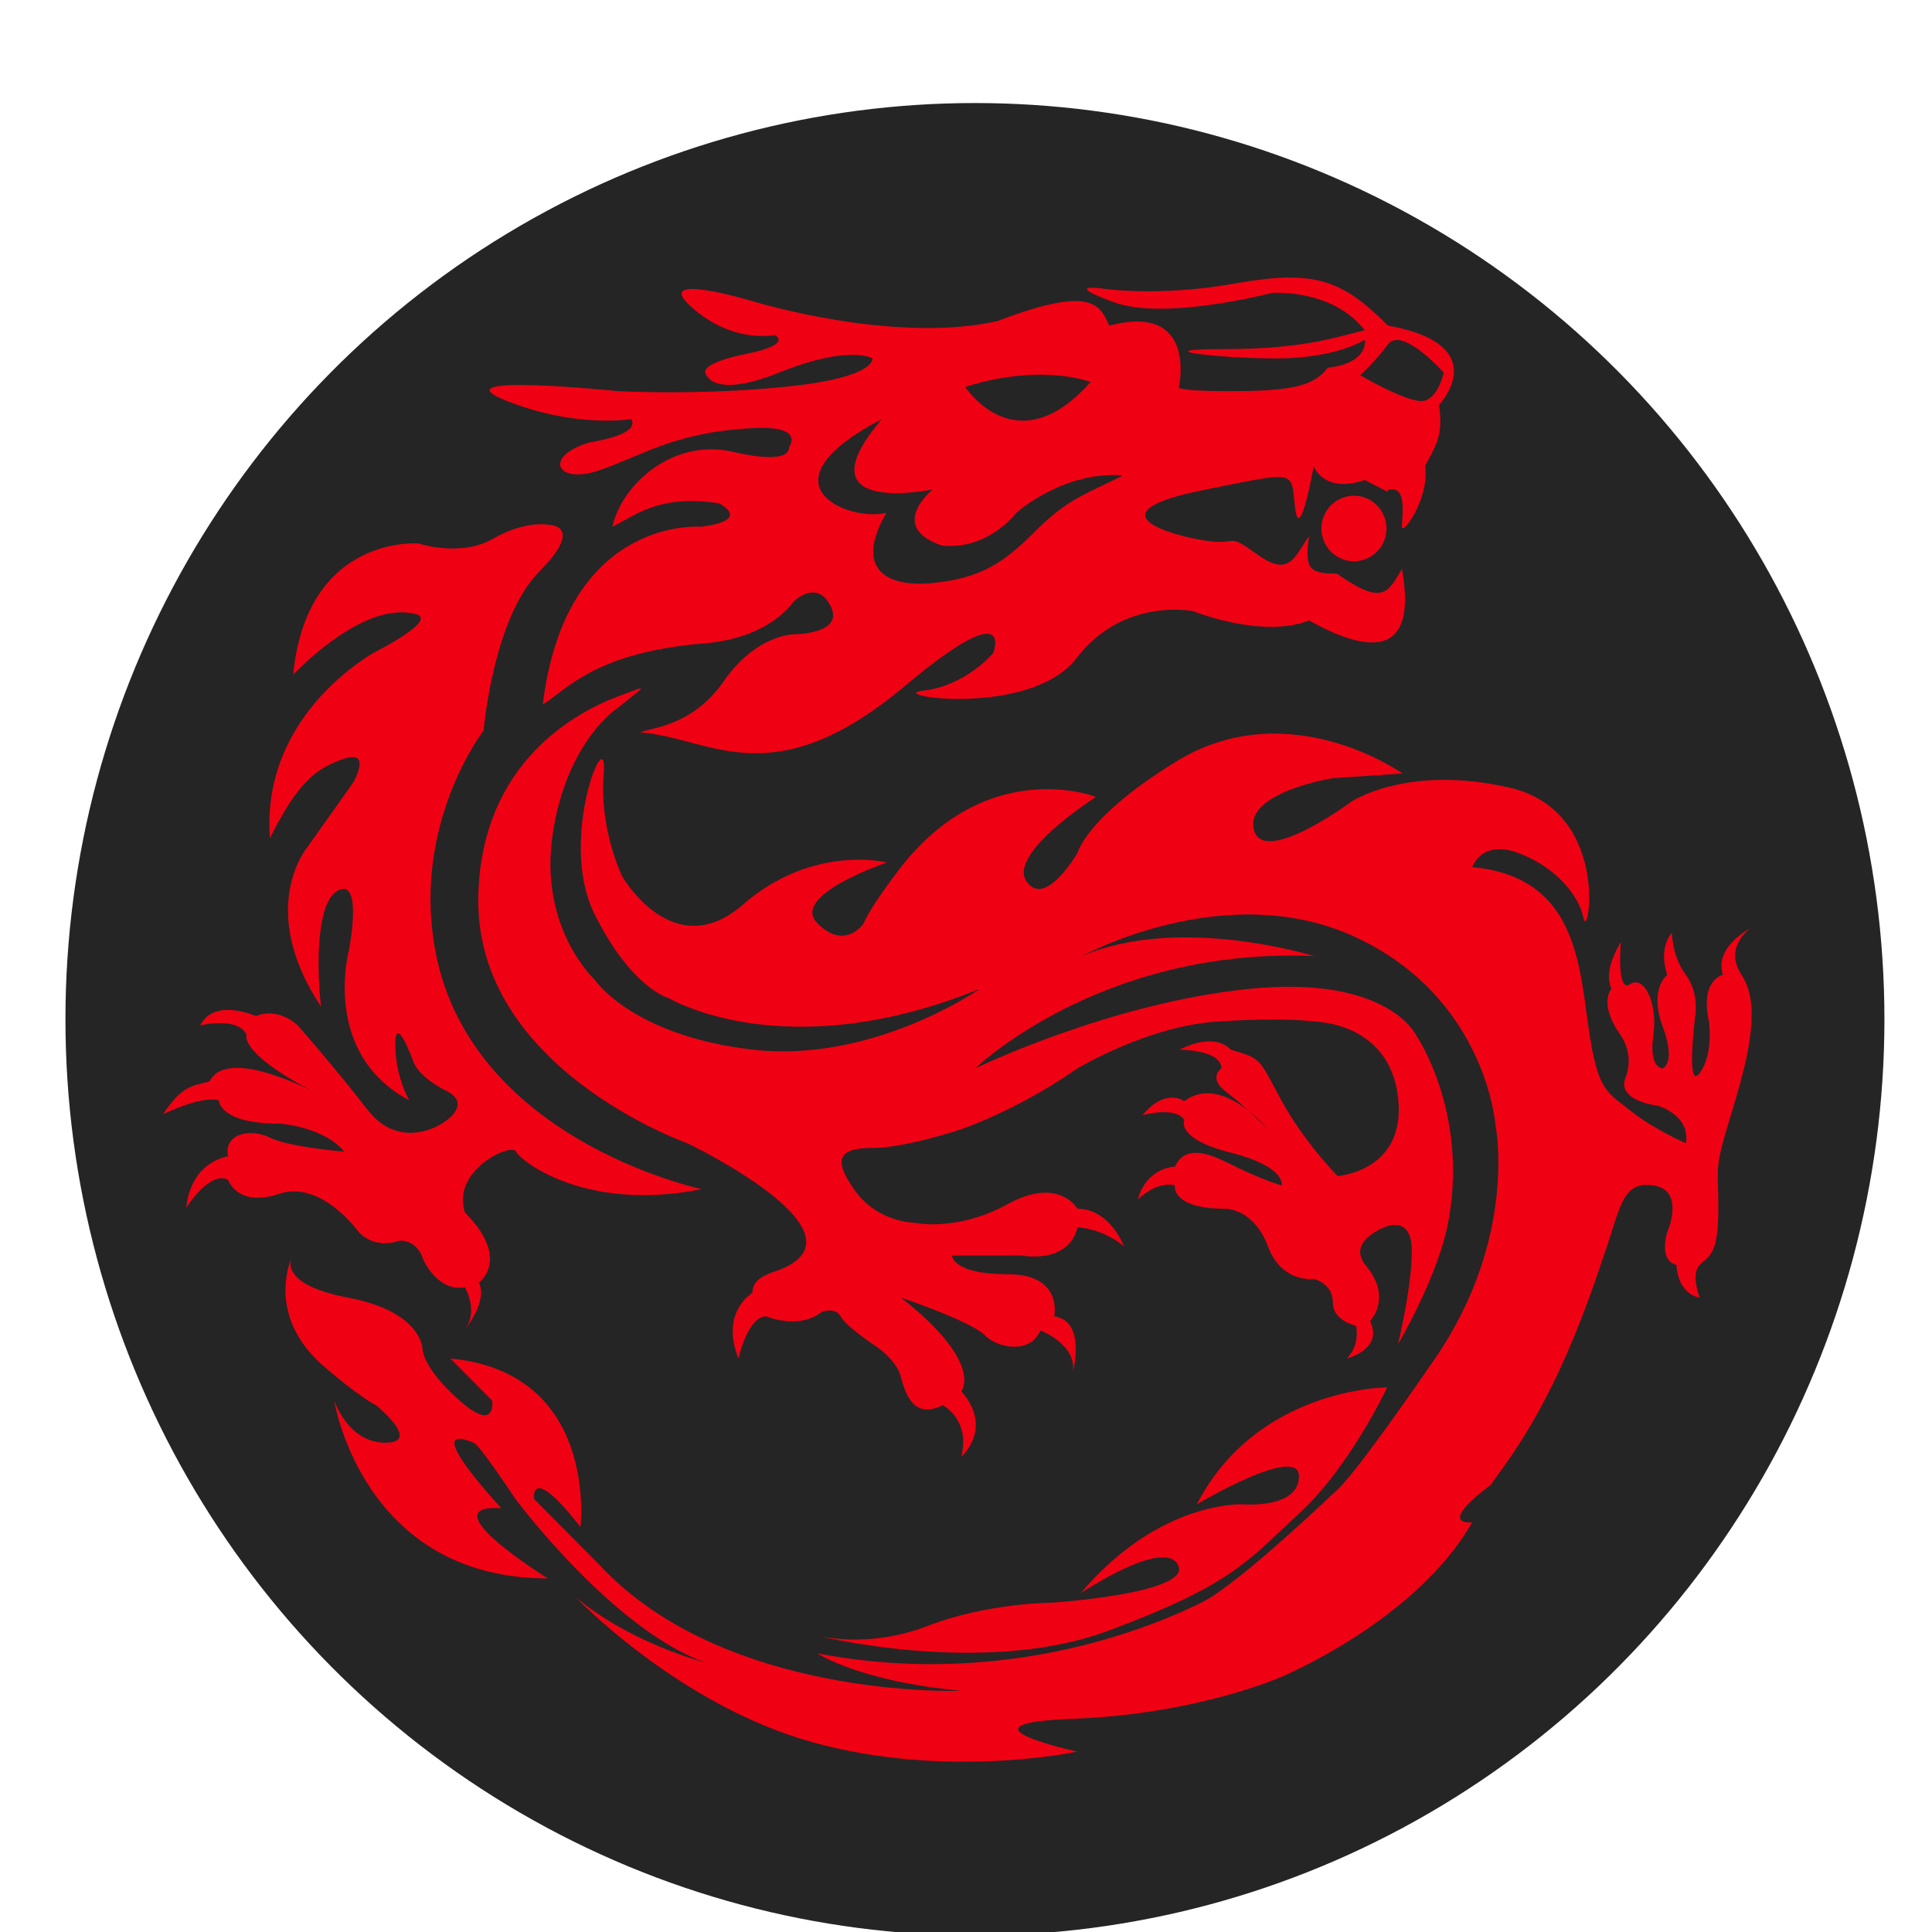 <?xml version="1.0" encoding="UTF-8" standalone="no"?>
<svg
   xmlns:dc="http://purl.org/dc/elements/1.1/"
   xmlns:cc="http://creativecommons.org/ns#"
   xmlns:rdf="http://www.w3.org/1999/02/22-rdf-syntax-ns#"
   xmlns:svg="http://www.w3.org/2000/svg"
   xmlns="http://www.w3.org/2000/svg"
   xmlns:sodipodi="http://sodipodi.sourceforge.net/DTD/sodipodi-0.dtd"
   xmlns:inkscape="http://www.inkscape.org/namespaces/inkscape"
   width="48px"
   height="48px"
   viewBox="0 0 48 48"
   version="1.1"
   id="svg30"
   sodipodi:docname="apps.com.qianlong.svg"
   inkscape:version="0.92.1 r15371">
  <sodipodi:namedview
     pagecolor="#ffffff"
     bordercolor="#666666"
     borderopacity="1"
     objecttolerance="10"
     gridtolerance="10"
     guidetolerance="10"
     inkscape:pageopacity="0"
     inkscape:pageshadow="2"
     inkscape:window-width="1600"
     inkscape:window-height="875"
     id="namedview32"
     showgrid="false"
     inkscape:zoom="4.9166667"
     inkscape:cx="24"
     inkscape:cy="24"
     inkscape:window-x="0"
     inkscape:window-y="0"
     inkscape:window-maximized="1"
     inkscape:current-layer="svg30" />
  <!-- Generator: Sketch 3.6.1 (26313) - http://www.bohemiancoding.com/sketch -->
  <title
     id="title2">钱龙</title>
  <desc
     id="desc4">Created with Sketch.</desc>
  <defs
     id="defs19">
    <filter
       x="-50%"
       y="-50%"
       width="200%"
       height="200%"
       filterUnits="objectBoundingBox"
       id="filter-1">
      <feOffset
         dx="0"
         dy="1"
         in="SourceAlpha"
         result="shadowOffsetOuter1"
         id="feOffset6" />
      <feGaussianBlur
         stdDeviation="0.5"
         in="shadowOffsetOuter1"
         result="shadowBlurOuter1"
         id="feGaussianBlur8" />
      <feColorMatrix
         values="0 0 0 0 0   0 0 0 0 0   0 0 0 0 0  0 0 0 0.21 0"
         in="shadowBlurOuter1"
         type="matrix"
         result="shadowMatrixOuter1"
         id="feColorMatrix10" />
      <feMerge
         id="feMerge16">
        <feMergeNode
           in="shadowMatrixOuter1"
           id="feMergeNode12" />
        <feMergeNode
           in="SourceGraphic"
           id="feMergeNode14" />
      </feMerge>
    </filter>
  </defs>
  <g
     id="Page-1"
     transform="matrix(1.076,0,0,1.084,-1.602,-1.776)"
     style="fill:none;fill-rule:evenodd;stroke:none;stroke-width:1;filter:url(#filter-1)">
    <g
       id="钱龙">
      <g
         id="Group-3"
         transform="translate(3,3)">
        <circle
           id="Oval-9"
           cx="21"
           cy="21"
           r="21"
           style="fill:#252525" />
        <circle
           id="Oval-8"
           cx="29.751"
           cy="9.751"
           r="0.751"
           style="fill:#ef0113" />
        <path
           d="m 13.614,14.467 c 1.45,0.232 2.886,1.297 5.77,-1.107 2.574,-2.145 2.038,-0.751 2.038,-0.751 0,0 -0.643,0.751 -1.609,0.858 -0.965,0.107 2.467,0.643 3.539,-0.751 1.072,-1.394 2.681,-1.072 2.681,-1.072 0,0 1.609,0.643 2.681,0.214 0.965,0.536 2.574,1.18 2.145,-1.18 -0.322,0.536 -0.429,0.858 -1.501,0.107 -0.643,0 -0.751,-0.107 -0.643,-0.858 -0.322,0.429 -0.429,0.965 -1.18,0.429 -0.751,-0.536 -0.429,-0.214 -1.18,-0.322 -0.751,-0.107 -2.788,-0.643 0,-1.18 2.145,-0.429 1.93,-0.429 2.038,0.429 0.107,0.858 0.429,-0.965 0.429,-0.965 0,0 0.214,0.643 1.18,0.322 0.858,0.429 0.322,0.214 0.643,0.214 0.322,0 0.214,0.643 0.214,0.858 0,0.214 0.643,-0.643 0.536,-1.394 0.214,-0.429 0.429,-0.643 0.322,-1.394 C 32.253,6.282 32.36,5.424 30.537,5.102 29.464,4.03 28.821,3.815 26.998,4.137 c -1.823,0.322 -3.11,0.107 -3.11,0.107 0,0 -0.858,-0.107 0.322,0.322 1.18,0.429 3.646,-0.214 3.646,-0.214 0,0 1.394,-0.107 2.145,0.858 -0.536,0.107 -1.287,0.429 -3.217,0.429 -1.93,0 -0.214,0.214 1.18,0.214 1.394,0 2.038,-0.429 2.038,-0.429 0,0 0.107,0.536 -0.858,0.643 -0.322,0.429 -0.858,0.536 -2.252,0.536 -1.394,0 -1.18,-0.107 -1.18,-0.107 0,0 0.429,-1.93 -1.609,-1.394 C 23.888,4.673 23.781,4.137 21.528,4.995 19.169,5.531 15.952,4.566 15.952,4.566 c 0,0 -2.467,-0.751 -1.501,0.107 0.965,0.858 1.93,0.643 1.93,0.643 0,0 0.429,0.214 -0.643,0.429 -1.072,0.214 -0.965,0.429 -0.965,0.429 0,0 0.107,0.643 1.716,0 1.609,-0.643 2.145,-0.322 2.145,-0.322 0,0 0.107,0.429 -1.93,0.643 -2.038,0.214 -3.968,0.107 -3.968,0.107 0,0 -4.182,-0.429 -2.574,0.214 1.609,0.643 2.896,0.429 2.896,0.429 0,0 0.322,0.322 -0.965,0.536 -1.072,0.322 -0.751,0.965 0.214,0.643 0.965,-0.322 1.716,-0.858 3.432,-0.965 1.394,-0.107 0.965,0.429 0.965,0.429 0,0 0.107,0.429 -1.287,0.107 -1.394,-0.322 -2.574,0.751 -2.788,1.716 0.536,-0.258 1.072,-0.751 2.467,-0.536 0.751,0.429 -0.429,0.536 -0.429,0.536 0,0 -3.11,-0.258 -3.646,4.075 0.536,-0.322 1.18,-1.18 3.646,-1.394 1.609,-0.107 2.145,-0.965 2.145,-0.965 0,0 0.536,-0.536 0.858,0.107 0.322,0.643 -0.858,0.643 -0.858,0.643 0,0 -0.858,0 -1.609,1.072 -0.751,1.072 -1.739,1.063 -1.93,1.18 0.109,0.003 0.224,0.015 0.343,0.034 z m 6.413,-5.611 c 0,0 -1.072,0.858 0.214,1.287 1.072,0.107 1.716,-0.751 1.716,-0.751 0,0 1.072,-0.965 2.467,-0.858 -0.858,0.429 -1.287,0.536 -2.038,1.287 -0.751,0.751 -1.287,1.072 -2.359,1.18 -1.072,0.107 -1.823,-0.322 -1.072,-1.609 -0.858,0.214 -3.003,-0.643 -0.107,-2.145 -1.93,2.252 1.18,1.609 1.18,1.609 z m 0.751,-2.347 c 0,0 1.501,-0.548 2.896,-0.119 -1.716,1.93 -2.896,0.119 -2.896,0.119 z m 9.116,-0.273 c 0,0 0.322,-0.275 0.643,-0.704 0.322,-0.429 1.287,0.646 1.287,0.646 0,0 -0.107,0.534 -0.429,0.641 -0.322,0.107 -1.501,-0.582 -1.501,-0.582 z"
           id="Combined-Shape"
           inkscape:connector-curvature="0"
           style="fill:#ef0113" />
        <path
           d="m 9.656,14.383 c 0,0 0.214,-2.574 1.287,-3.646 1.072,-1.072 0.214,-1.072 0.214,-1.072 0,0 -0.536,-0.107 -1.287,0.322 -0.751,0.429 -1.716,0.107 -1.716,0.107 0,0 -2.574,-0.214 -2.896,3.003 0.643,-0.643 1.823,-1.609 2.788,-1.394 0.643,0.107 -0.858,0.858 -0.858,0.858 0,0 -2.681,1.394 -2.467,4.29 0.643,-1.287 1.072,-1.609 1.716,-1.823 0.643,-0.214 0.214,0.536 0.214,0.536 l -1.072,1.501 c 0,0 -1.18,1.394 0.322,3.646 -0.107,-0.965 -0.107,-2.467 0.429,-2.681 0.536,-0.214 0.214,1.394 0.214,1.394 0,0 -0.643,2.359 1.394,3.432 0,0 -0.322,-0.536 -0.322,-1.287 0,-0.751 0.429,0.429 0.429,0.429 0,0 0.107,0.322 0.751,0.643 0.643,0.322 -0.107,0.751 -0.107,0.751 0,0 -0.965,0.643 -1.716,-0.322 -0.751,-0.965 -1.609,-1.93 -1.609,-1.93 0,0 -0.429,-0.429 -0.965,-0.214 0,0 -0.965,-0.429 -1.287,0.214 0,0 0.858,-0.214 1.072,0.214 0,0 -0.214,0.429 1.716,1.394 0,1e-6 -2.145,-1.18 -2.574,-0.322 -0.429,0.107 -0.643,0.107 -1.072,0.751 0,0 0.858,-0.429 1.287,-0.322 0,0 0,0.536 1.394,0.536 0.107,10e-7 1.071,0.107 1.501,0.643 0,0 -1.287,-0.107 -1.716,-0.322 -0.429,-0.214 -1.072,-0.107 -0.965,0.429 0,10e-7 -0.858,0.107 -0.965,1.18 0,0 0.536,-0.858 0.965,-0.643 0,0 0.214,0.643 1.18,0.322 0.965,-0.322 1.823,0.858 1.823,0.858 0,0 0.322,0.429 0.965,0.214 0.429,0 0.536,0.429 0.536,0.429 0,0 0.322,0.751 0.965,0.643 0,1e-6 0.322,0.536 0,0.965 0,0 0.536,-0.643 0.322,-1.072 0,0 0.751,-0.536 -0.322,-1.609 -0.322,-0.965 1.072,-1.609 1.18,-1.394 0.107,0.214 1.609,1.394 4.29,0.858 0,0 -5.684,-1.18 -6.22,-5.898 -0.322,-2.681 1.18,-4.611 1.18,-4.611 z"
           id="Path-29"
           inkscape:connector-curvature="0"
           style="fill:#ef0113" />
        <path
           d="m 13.286,13.437 c 0.014,-0.056 -0.182,0.038 -0.466,0.14 -0.987,0.356 -3.204,1.498 -3.287,4.579 -0.107,3.968 4.826,5.684 4.826,5.684 0,0 4.29,2.038 2.145,2.896 -0.322,0.107 -0.643,0.214 -0.643,0.536 0,0 -0.751,0.429 -0.322,1.501 0,0 0.214,-0.965 0.643,-0.965 0,0 0.751,0.322 1.287,-0.107 0,0 0.322,-0.107 0.429,0.107 0.107,0.214 0.751,0.643 0.751,0.643 0,0 0.536,0.322 0.643,0.751 0.107,0.429 0.322,0.965 0.965,0.643 0,0 0.643,0.322 0.429,1.18 0,0 0.751,-0.643 0,-1.501 0,0 0.536,-0.643 -1.394,-2.145 0,0 1.609,0.536 1.93,0.858 0.322,0.322 1.072,0.429 1.287,-0.107 -10e-7,0 0.858,0.322 0.751,0.965 0,0 0.322,-1.18 -0.429,-1.287 0,0 0.214,-0.965 -1.072,-0.965 -1.287,0 -1.287,-0.429 -1.287,-0.429 h 1.609 c 0,0 1.072,0.214 1.287,-0.643 0,0 0.536,0 1.072,0.429 0,0 -0.322,-0.858 -1.072,-0.858 0,0 -0.429,-0.751 -1.609,-0.107 -1.18,0.643 -2.145,0.429 -2.145,0.429 0,0 -0.858,0 -1.394,-0.751 -0.536,-0.751 -0.322,-0.965 0.429,-0.965 0.751,0 2.038,-0.429 2.038,-0.429 0,0 1.287,-0.429 2.681,-1.394 0,0 1.609,-0.965 3.217,-1.072 1.609,-0.107 2.252,0 2.252,0 0,0 1.716,0 1.93,1.716 0.214,1.716 -1.394,1.823 -1.394,1.823 0,0 -0.751,-0.751 -1.287,-1.716 -0.536,-0.965 -0.429,-0.965 -1.18,-1.18 0,0 -0.322,-0.429 -1.18,0 0,0 0.965,0 0.965,0.429 0,0 -0.322,0.214 0.107,0.536 0.429,0.322 0.965,0.858 0.965,0.858 0,0 -1.072,-1.287 -1.93,-0.643 -1e-6,0 -0.429,-0.322 -0.965,0.322 -10e-7,0 0.751,-0.214 0.965,0.107 0,0 -0.214,0.429 1.072,0.751 1.287,0.322 1.18,0.751 1.18,0.751 0,0 -0.429,-0.107 -1.287,-0.536 -0.858,-0.429 -1.072,-0.107 -1.18,0.107 0,0 -0.643,0 -0.858,0.751 0,0 0.429,-0.429 0.858,-0.322 0,0 -0.107,0.536 1.18,0.536 0,0 0.643,0 0.965,0.858 0.322,0.858 1.072,0.751 1.072,0.751 0,0 0.429,0.107 0.429,0.536 0,0.429 0.536,0.536 0.536,0.536 0,0 0.107,0.429 -0.214,0.751 0,0 0.858,-0.214 0.536,-0.858 0,0 0.536,-0.536 -0.107,-1.287 -0.429,-0.536 0.429,-0.858 0.429,-0.858 0,0 0.643,-0.322 0.643,0.536 0,0.858 -0.322,2.145 -0.322,2.145 0,0 0.965,-1.609 1.18,-2.896 0.429,-2.467 -0.751,-4.182 -0.751,-4.182 0,0 -0.643,-1.394 -3.861,-1.072 -3.217,0.322 -6.327,1.823 -6.327,1.823 0,0 2.896,-2.788 7.829,-2.574 -1e-6,0 -3.11,-0.965 -5.362,0 -1e-6,0 3.325,-1.823 6.327,-0.429 3.003,1.394 3.217,4.29 3.217,4.29 0,0 0.536,2.574 -1.394,5.362 -1.93,2.788 -2.252,3.003 -2.252,3.003 0,0 -2.252,2.145 -3.11,2.574 -0.858,0.429 -4.397,2.038 -8.901,1.18 -1e-6,0 0.965,0.643 3.325,0.858 0,0 -5.469,0.214 -8.365,-2.896 0,0 -1.501,-1.501 -1.501,-1.501 0,0 -0.107,-0.858 1.072,0.643 0,0 0.429,-3.539 -3.003,-3.861 l 0.965,0.965 c 0,0 0.107,0.751 -0.751,0 -0.858,-0.751 -0.858,-1.18 -0.858,-1.18 0,0 0,-0.858 -1.716,-1.18 -1.716,-0.322 -1.287,-0.965 -1.287,-0.965 0,0 -0.643,1.287 0.643,2.467 0.858,0.751 1.287,0.965 1.287,0.965 0,0 1.072,0.858 0.214,0.858 -0.858,0 -1.18,-0.965 -1.18,-0.965 0,0 0.643,4.075 4.933,4.075 0,0 -2.788,-1.716 -1.072,-1.609 0,0 -1.93,-2.038 -0.643,-1.501 0.107,0 0.965,1.287 0.965,1.287 0,0 2.252,3.003 4.397,3.754 0,0 -1.716,-0.429 -3.003,-1.501 0,0 2.359,2.467 5.469,3.325 3.11,0.858 6.113,0.214 6.113,0.214 0,0 -3.003,-0.643 -0.107,-0.751 2.896,-0.107 4.826,-0.965 4.826,-0.965 0,0 3.11,-1.287 4.397,-3.539 0,0 -0.858,0.107 0.429,-0.858 0.536,-0.751 1.501,-1.93 2.574,-5.148 0.429,-1.18 0.429,-1.823 1.18,-1.716 0.751,0.107 0.322,1.072 0.322,1.072 0,0 -0.214,0.643 0.214,0.751 0,0 0,0.643 0.536,0.751 0,0 -0.214,-0.536 0,-0.751 0.214,-0.214 0.429,-0.214 0.429,-1.287 0,-1.072 -0.107,-0.858 0.322,-2.252 0.429,-1.394 0.643,-2.467 0.214,-3.11 -0.429,-0.643 0.214,-1.072 0.214,-1.072 0,0 -0.858,0.429 -0.643,1.072 0,0 -0.536,0.107 -0.322,1.072 0,0 0.107,0.751 -0.214,1.18 -0.322,0.429 -0.107,-1.287 -0.107,-1.287 0,0 0.107,-0.536 -0.214,-0.965 -0.322,-0.429 -0.322,-0.965 -0.322,-0.965 0,0 -0.322,0.322 -0.107,0.965 0,0 -0.429,0.322 -0.107,1.18 0.322,0.858 0,0.965 0,0.965 0,0 -0.322,0 -0.214,-0.751 0.107,-0.751 -0.214,-1.394 -0.536,-1.18 -0.322,0.214 -0.214,-0.965 -0.214,-0.965 0,0 -0.429,0.643 -0.214,1.072 0,0 -0.322,0.322 0.214,1.072 0,0 0.322,0.429 0.107,0.965 -0.214,0.536 0.751,0.643 0.751,0.643 0,0 0.751,0.214 0.643,0.858 0,0 -0.751,-0.322 -1.287,-0.751 -0.536,-0.429 -0.751,-0.429 -0.965,-1.93 -0.214,-1.501 -0.322,-3.432 -2.681,-3.646 0,0 0.214,-0.643 1.072,-0.322 0.858,0.322 1.394,0.965 1.501,1.501 0.107,0.536 0.643,-2.467 -1.716,-3.003 -2.359,-0.536 -3.646,0.322 -3.646,0.322 0,0 -2.038,1.501 -2.252,0.643 -0.214,-0.858 1.823,-1.18 1.823,-1.18 l 1.609,-0.107 c 0,0 -2.574,-1.823 -5.148,-0.322 -2.145,1.287 -2.359,2.145 -2.359,2.145 0,0 -0.751,1.287 -1.18,0.643 -0.429,-0.643 1.609,-1.93 1.609,-1.93 0,0 -2.467,-0.965 -4.504,1.609 -0.751,0.965 -0.858,1.287 -0.858,1.287 0,0 -0.429,0.643 -1.072,0 -0.643,-0.643 1.609,-1.394 1.609,-1.394 0,0 -1.716,-0.429 -3.325,0.965 -1.609,1.394 -2.788,-0.643 -2.788,-0.643 0,0 -0.536,-1.072 -0.429,-2.359 0.107,-1.287 -1.072,1.501 -0.214,3.217 0.858,1.716 1.716,1.93 1.716,1.93 0,0 2.681,1.609 7.185,-0.214 0,0 -2.467,1.716 -5.255,1.394 -2.788,-0.322 -3.646,-1.609 -3.646,-1.609 0,0 -1.287,-1.18 -0.965,-3.325 0.322,-2.145 1.501,-2.896 1.501,-2.896"
           id="Path-30"
           inkscape:connector-curvature="0"
           style="fill:#ef0113" />
        <path
           d="m 30.52,29.436 c 0,0 -3.003,0 -4.397,2.681 0,0 2.359,-1.394 2.359,-0.643 0,0.751 -1.287,0.643 -1.287,0.643 0,0 -1.93,-0.107 -3.754,2.038 0,0 1.93,-1.287 2.252,-0.643 0.322,0.643 -2.896,0.858 -2.896,0.858 0,0 -1.501,0 -2.896,0.536 -1.394,0.536 -2.574,0.214 -2.574,0.214 0,0 3.861,0.965 6.756,-0.107 2.896,-1.072 3.217,-1.609 4.397,-2.681 1.18,-1.072 2.038,-2.896 2.038,-2.896 z"
           id="Path-31"
           inkscape:connector-curvature="0"
           style="fill:#ef0113" />
      </g>
    </g>
  </g>
</svg>
